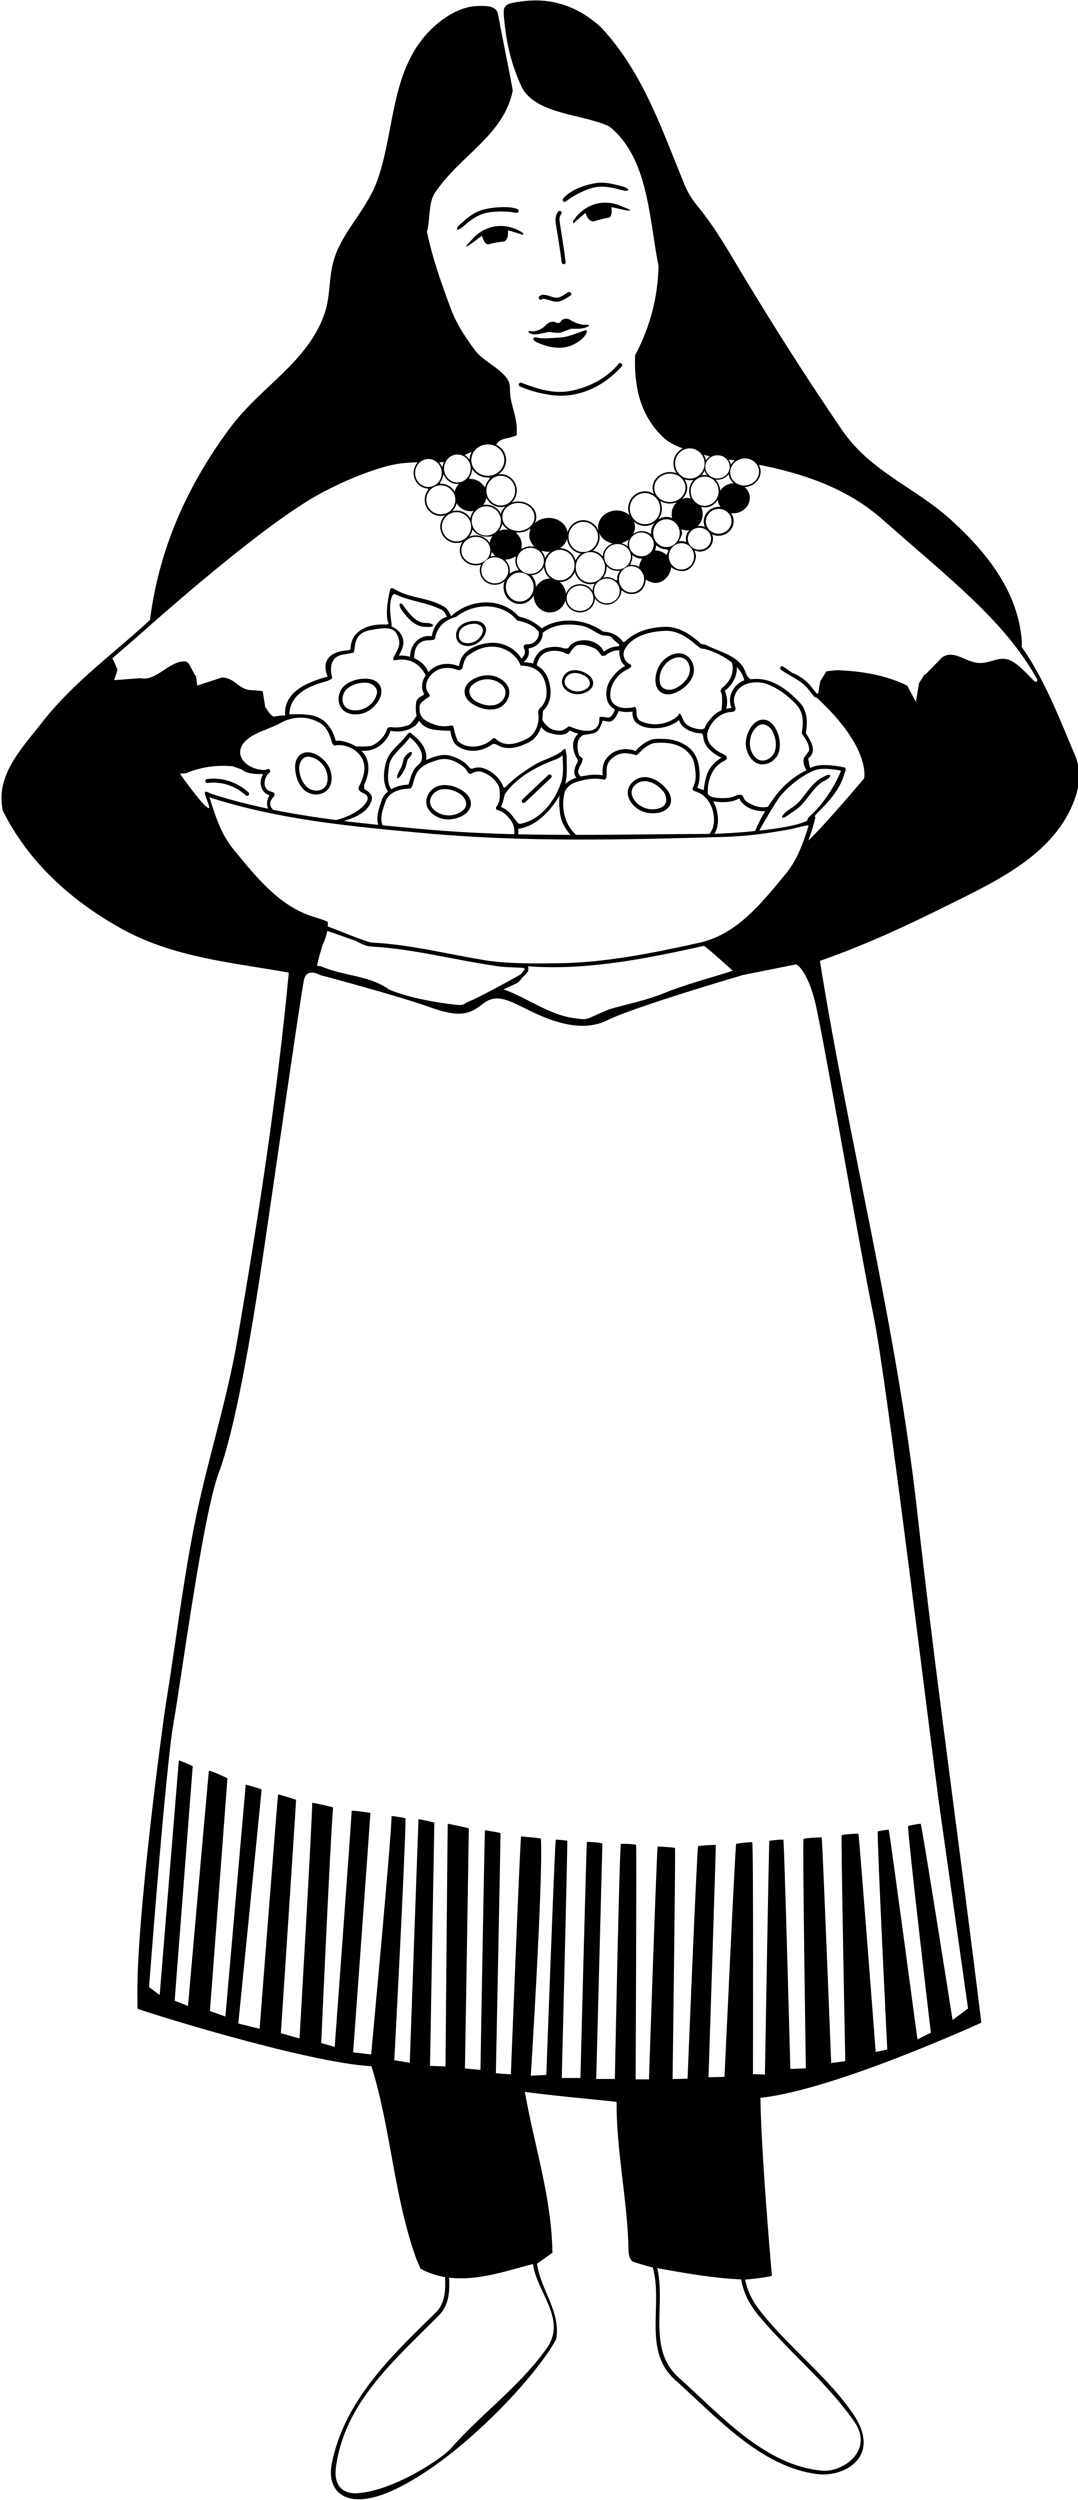 <?xml version="1.0" encoding="UTF-8"?>
<svg xmlns="http://www.w3.org/2000/svg" xmlns:xlink="http://www.w3.org/1999/xlink" width="270pt" height="626pt" viewBox="0 0 270 626" version="1.1">
<g id="surface1">
<path style=" stroke:none;fill-rule:nonzero;fill:rgb(0%,0%,0%);fill-opacity:1;" d="M 135.242 74.086 C 134.992 74.195 134.867 74.477 134.961 74.742 C 135.07 74.992 135.352 75.117 135.617 75.023 C 135.773 74.945 135.914 74.82 136.07 74.836 C 137.43 74.898 138.648 75.805 140.039 75.477 C 141.055 75.242 141.898 74.602 142.789 74.07 C 143.039 73.961 143.148 73.664 143.039 73.398 C 142.93 73.148 142.633 73.039 142.383 73.148 C 141.414 73.617 140.633 74.477 139.492 74.539 C 138.445 74.586 137.539 73.961 136.508 73.836 C 136.055 73.773 135.617 73.773 135.242 74.086 "/>
<path style=" stroke:none;fill-rule:nonzero;fill:rgb(0%,0%,0%);fill-opacity:1;" d="M 140.43 52.867 C 140.18 52.727 139.883 52.82 139.742 53.055 C 139.055 53.992 139.055 55.18 139.242 56.258 C 139.789 59.477 140.273 62.523 140.68 65.664 C 140.695 65.945 140.914 66.164 141.195 66.148 C 141.477 66.148 141.695 65.914 141.68 65.633 C 141.289 62.383 140.727 59.242 140.242 55.93 C 140.133 55.148 139.945 54.336 140.617 53.555 C 140.758 53.305 140.664 53.008 140.43 52.867 "/>
<path style=" stroke:none;fill-rule:nonzero;fill:rgb(0%,0%,0%);fill-opacity:1;" d="M 155.562 46.586 C 153.637 46.113 151.742 45.574 149.695 45.789 C 147.258 46.062 142.918 47.367 141.055 49.727 C 140.867 49.93 140.898 50.242 141.102 50.43 C 141.305 50.617 141.617 50.586 141.805 50.383 C 143.586 49.008 145.805 47.836 148.055 47.133 C 150.582 46.352 153.086 46.867 155.539 47.555 C 157.914 48.219 157.973 47.176 155.562 46.586 "/>
<path style=" stroke:none;fill-rule:nonzero;fill:rgb(0%,0%,0%);fill-opacity:1;" d="M 129.57 52.352 C 127.621 51.465 122.488 51.879 120.086 52.789 C 118.277 53.488 116.895 54.719 115.488 55.945 C 113.621 57.574 114.371 58.18 116.352 56.426 C 118.035 54.938 119.855 53.641 122.156 53.234 C 124.48 52.836 126.988 52.867 129.203 53.277 C 129.461 53.371 129.754 53.258 129.848 52.996 C 129.945 52.738 129.828 52.445 129.57 52.352 "/>
<path style=" stroke:none;fill-rule:nonzero;fill:rgb(0%,0%,0%);fill-opacity:1;" d="M 130.715 58.141 C 125.777 55.172 120.91 56.801 118.27 59.918 C 115.867 62.312 116.547 62.16 118.742 60.5 C 119.32 60.062 120.09 59.461 120.68 59.062 C 120.895 59.445 121.355 61.547 122.617 61.125 C 123.555 60.812 124.93 60.625 126.367 60.438 C 127.367 59.688 127.242 58.711 127.242 57.688 C 127.383 57.695 130.117 58.5 130.965 58.805 C 131.227 58.895 130.969 58.258 130.715 58.141 "/>
<path style=" stroke:none;fill-rule:nonzero;fill:rgb(0%,0%,0%);fill-opacity:1;" d="M 155.707 51.664 C 152.016 49.914 146.91 50.438 143.641 55.184 C 143.457 55.391 143.484 56.082 143.684 55.887 C 144.332 55.262 146.488 53.398 146.613 53.336 C 147.035 54.266 147.328 55.207 148.547 55.48 C 149.934 55.055 151.266 54.66 152.246 54.559 C 153.566 54.422 153.121 52.316 153.16 51.879 C 153.863 52 154.809 52.23 155.52 52.391 C 158.203 52.996 158.887 52.855 155.707 51.664 "/>
<path style=" stroke:none;fill-rule:nonzero;fill:rgb(0%,0%,0%);fill-opacity:1;" d="M 129.992 96.055 C 129.852 96.305 129.945 96.602 130.18 96.742 C 132.695 97.867 135.336 98.523 138.07 98.914 C 144.758 99.867 151.336 96.727 155.68 91.758 C 155.883 91.57 155.883 91.258 155.68 91.055 C 155.492 90.867 155.18 90.852 154.977 91.055 C 151.992 94.633 147.93 96.805 143.289 97.805 C 138.852 98.773 134.68 97.398 130.68 95.867 C 130.43 95.727 130.133 95.82 129.992 96.055 "/>
<path style=" stroke:none;fill-rule:nonzero;fill:rgb(0%,0%,0%);fill-opacity:1;" d="M 269.348 189.348 C 265.312 179.852 261.734 170.246 255.844 161.902 C 255.895 161.816 255.93 161.73 255.93 161.617 L 255.93 160.555 C 254.992 148.086 247.117 138.242 237.992 129.992 C 229.055 121.961 218.023 118.086 210.898 107.68 C 201.898 94.461 194.461 82.773 186.336 69.336 C 182.398 62.805 179.301 57.195 174.457 51.285 C 173.113 49.66 172.145 47.91 171.363 46.035 C 165.738 32.32 160.898 17.805 150.43 6.742 C 144.43 1.305 137.891 -0.5 131.207 0.285 C 126.957 0.785 126.004 1.121 126.18 3.555 C 126.633 9.742 127.68 15.055 130.43 21.305 C 133.695 28.727 145.773 28.43 152.586 31.648 C 162.492 39.492 162.586 55.023 164.93 66.555 C 164.805 74.461 162.77 81.992 159.055 88.992 C 158.816 96.727 160.281 104.152 166.371 109.742 C 167.438 110.727 169.121 111.566 170.973 112.27 C 169.535 112.984 168.586 114.531 168.676 116.27 C 168.723 117.102 169.008 117.859 169.449 118.488 C 168.871 118.273 168.238 118.16 167.57 118.195 C 165.176 118.324 163.332 120.191 163.449 122.371 C 163.473 122.84 163.602 123.281 163.789 123.688 C 163.074 123.227 162.227 122.973 161.32 123.023 C 158.988 123.145 157.203 125.188 157.328 127.578 C 157.355 128.09 157.484 128.562 157.664 129.008 C 156.777 128.219 155.543 127.75 154.191 127.824 C 151.641 127.961 149.672 129.938 149.797 132.238 C 149.809 132.504 149.855 132.758 149.922 133.004 C 149.312 131.32 147.703 130.148 145.863 130.246 C 144.062 130.344 142.617 131.621 142.152 133.305 C 141.828 131.145 139.688 129.547 137.16 129.684 C 135.891 129.75 134.77 130.25 133.945 131 C 134.188 130.523 134.324 129.996 134.324 129.441 C 134.324 127.297 132.32 125.555 129.848 125.555 C 129.254 125.555 128.688 125.66 128.172 125.844 C 128.945 125.09 129.438 124.031 129.438 122.848 C 129.438 120.566 127.641 118.723 125.43 118.723 C 125.207 118.723 124.996 118.754 124.785 118.789 C 125.984 118.004 126.773 116.688 126.773 115.199 C 126.773 113.512 125.754 112.066 124.273 111.34 L 124.93 110.523 C 124.898 110.523 124.898 110.555 124.867 110.555 C 125.586 110.086 126.367 109.805 127.211 109.68 L 129.023 109.18 C 129.242 109.117 129.43 108.93 129.43 108.68 L 129.43 107.492 C 129.461 104.18 127.773 101.18 127.742 97.805 C 127.711 96.43 127.676 95.609 126.77 94.484 C 124.551 91.703 120.902 90.391 118.777 87.453 C 116.277 84.016 114.32 81.062 112.914 77.312 C 110.414 70.5 108.461 65.148 106.93 58.055 C 107.742 55.367 107.273 50.742 108.898 48.336 C 115.148 38.93 126.211 33.898 128.43 22.648 C 127.285 16.266 125.902 9.938 124.742 3.566 C 124.383 1.578 122.195 1.348 119.117 1.539 C 115.258 1.777 111.391 4.172 108.586 6.773 C 97.836 16.711 99.055 31.773 94.711 44.586 C 93.148 49.273 90.305 52.992 87.523 57.242 C 85.805 59.898 84.367 62.367 83.555 65.305 C 82.305 69.617 82.773 74.117 81.367 78.273 C 77.242 90.648 65.367 96.68 57.586 107.18 C 46.836 121.68 39.961 137.273 37.648 154.586 L 37.574 155.227 C 28.43 163.707 18.395 170.77 10.43 181.012 C 5.43 187.43 -1.238 194.18 0.719 203.012 C 7.18 216.012 18.137 225.805 30.844 232.762 C 43.852 239.816 58.211 241.008 72.289 243.516 C 72.305 243.633 72.312 243.75 72.305 243.867 C 69.367 274.68 64.867 303.805 59.555 334.867 C 56.742 351.43 51.805 365.867 48.555 382.492 C 45.598 397.688 43.961 411.824 41.578 426.418 C 40.848 430.902 33.941 481.691 34.43 500.68 L 34.43 502.93 C 34.43 503.18 76.457 516.453 93.039 517.359 C 97.965 533.242 98.656 550.125 104.305 565.68 L 105.305 567.992 C 105.367 568.117 106.555 568.68 106.555 568.68 C 108.184 569.402 109.824 569.875 111.473 570.156 C 111.617 573.367 111.516 576.824 108.992 579.18 C 97.652 590.227 86.258 601.219 83.113 616.773 C 81.941 622.586 85.078 626.75 92.09 625.598 C 96.023 624.949 100.047 622.879 103.18 621.055 C 118.055 612.43 134.762 594.305 139.305 585.68 C 140.527 578.895 135.422 573.359 134.496 566.805 L 138.367 564.055 C 138.133 550.035 133.879 537.543 131.457 523.785 C 139.73 524.906 154.43 526.18 154.43 526.305 C 154.371 538.129 156.91 549.785 157.375 561.594 C 157.438 563.227 157.18 565.617 158.68 566.367 C 158.68 566.367 162.316 567.52 163.508 567.73 C 166.125 577.293 160.891 588.57 169.117 595.93 C 179.633 605.328 190.555 617.707 204.719 619.488 C 211.398 620.332 221.016 615.188 213.676 604.418 C 207.363 595.152 198.133 588.27 190.867 579.242 C 188.852 576.762 187.199 573.977 186.645 570.762 C 187.609 570.789 193.27 570.039 193.332 569.789 C 193.332 569.789 190.645 539.609 190.453 525.27 C 208.992 523.312 245.789 506.453 245.789 506.453 C 240.664 464.391 234.43 420.742 229.68 378.055 C 224.406 331.188 212.707 286.559 205.359 240.59 C 216.145 236.836 226.621 232.027 236.93 226.887 C 250.012 220.387 265.555 213.387 269.805 198.098 C 270.598 195.223 270.512 192.137 269.348 189.348 Z M 190.051 117.531 C 190.387 119.367 189.066 121.145 187.098 121.504 C 185.133 121.863 183.266 120.664 182.93 118.828 C 182.598 116.992 183.918 115.211 185.887 114.855 C 187.852 114.496 189.719 115.691 190.051 117.531 Z M 166.93 136.973 C 165.094 136.973 163.605 135.414 163.605 133.496 C 163.605 131.574 165.094 130.02 166.93 130.02 C 168.766 130.02 170.254 131.574 170.254 133.496 C 170.254 135.414 168.766 136.973 166.93 136.973 Z M 167.395 138.008 C 167.211 138.332 167.02 138.684 166.992 138.992 C 166.297 138.32 165.199 137.828 164.18 137.828 C 164.129 137.828 164.078 137.844 164.027 137.844 C 164.219 137.438 164.332 136.988 164.344 136.512 C 165.031 137.156 165.934 137.562 166.93 137.562 C 167.02 137.562 167.508 137.812 167.395 138.008 Z M 163.07 133.805 C 162.445 133.301 161.652 132.98 160.773 132.98 C 159.941 132.98 159.188 133.266 158.578 133.723 C 158.895 133.121 159.07 132.453 159.035 131.746 C 159.012 131.344 158.91 130.973 158.773 130.609 C 159.574 131.332 160.637 131.746 161.781 131.688 C 162.59 131.645 163.32 131.359 163.938 130.926 C 163.387 131.629 163.039 132.516 163.039 133.496 C 163.039 133.602 163.062 133.699 163.07 133.805 Z M 168.355 129.719 C 167.91 129.535 167.434 129.43 166.93 129.43 C 166.152 129.43 165.434 129.672 164.828 130.082 C 165.465 129.277 165.832 128.246 165.773 127.129 C 165.738 126.5 165.57 125.914 165.309 125.387 C 166.066 125.863 166.992 126.137 167.992 126.082 C 168.539 126.055 169.051 125.926 169.523 125.73 C 168.734 126.477 168.227 127.543 168.227 128.742 C 168.227 129.082 168.277 129.406 168.355 129.719 Z M 170.691 132.516 C 171.133 132.699 171.613 132.809 172.117 132.809 C 172.301 132.809 172.48 132.777 172.66 132.75 C 172.117 133.32 171.777 134.07 171.777 134.902 C 171.777 135.086 171.836 135.566 171.867 135.742 C 171.5 135.621 171.211 135.492 170.805 135.492 C 170.715 135.492 170.129 135.512 170.039 135.52 C 170.289 134.98 170.816 134.133 170.816 133.496 C 170.816 133.156 170.766 132.832 170.691 132.516 Z M 176.492 119.332 C 178.426 119.332 179.992 120.973 179.992 122.992 C 179.992 125.012 178.426 126.652 176.492 126.652 C 174.559 126.652 172.992 125.012 172.992 122.992 C 172.992 120.973 174.559 119.332 176.492 119.332 Z M 175.668 119.02 C 176 118.68 176.27 118.285 176.473 117.844 C 176.613 118.273 176.84 118.66 177.145 118.996 C 176.93 118.957 176.715 118.926 176.492 118.926 C 176.211 118.926 175.934 118.961 175.668 119.02 Z M 176.312 131.199 C 176.359 131.465 176.438 131.711 176.539 131.945 C 176.121 131.773 175.664 131.676 175.18 131.676 C 175.031 131.676 174.895 131.699 174.754 131.715 C 175.52 130.973 176.008 129.922 176.008 128.742 C 176.008 128.09 175.844 127.48 175.586 126.934 C 175.875 127.008 176.176 127.059 176.492 127.059 C 177.895 127.059 179.117 126.273 179.801 125.105 C 179.809 125.23 179.805 125.352 179.824 125.477 C 179.926 126.023 180.152 126.512 180.469 126.938 C 180.105 126.898 179.734 126.895 179.355 126.961 C 177.316 127.336 175.953 129.23 176.312 131.199 Z M 172.602 122.992 C 172.602 123.645 172.762 124.254 173.023 124.801 C 172.73 124.727 172.43 124.676 172.117 124.676 C 171.648 124.676 171.211 124.777 170.793 124.934 C 171.656 124.16 172.18 123.086 172.117 121.906 C 172.078 121.207 171.828 120.57 171.445 120.02 C 171.93 120.191 172.453 120.277 173 120.25 C 173.25 120.238 173.492 120.191 173.727 120.137 C 173.031 120.871 172.602 121.879 172.602 122.992 Z M 170.68 136.004 C 172.426 136.004 173.84 137.48 173.84 139.305 C 173.84 141.129 172.426 142.605 170.68 142.605 C 168.934 142.605 167.52 141.129 167.52 139.305 C 167.52 137.48 168.934 136.004 170.68 136.004 Z M 172.27 134.902 C 172.27 133.379 173.57 132.145 175.18 132.145 C 176.785 132.145 178.09 133.379 178.09 134.902 C 178.09 136.426 176.785 137.66 175.18 137.66 C 173.57 137.66 172.27 136.426 172.27 134.902 Z M 176.848 131.102 C 176.539 129.422 177.707 127.797 179.449 127.48 C 181.195 127.16 182.859 128.266 183.168 129.949 C 183.473 131.633 182.309 133.258 180.562 133.574 C 178.816 133.895 177.156 132.785 176.848 131.102 Z M 180.371 122.883 C 180.34 121.781 179.898 120.789 179.191 120.074 C 179.363 120.102 179.531 120.125 179.711 120.125 C 180.879 120.125 181.91 119.562 182.52 118.715 C 182.531 118.777 182.523 118.84 182.535 118.902 C 182.691 119.754 183.152 120.469 183.789 121 C 183.562 121.008 183.336 121.02 183.109 121.059 C 181.918 121.277 180.953 121.973 180.371 122.883 Z M 184.023 115.285 C 183.633 115.586 183.309 115.941 183.055 116.348 C 182.969 115.871 182.773 115.43 182.492 115.051 C 183.004 115.129 183.516 115.203 184.023 115.285 Z M 182.773 116.898 C 182.773 118.504 181.402 119.801 179.711 119.801 C 178.02 119.801 176.648 118.504 176.648 116.898 C 176.648 115.297 178.02 113.992 179.711 113.992 C 181.402 113.992 182.773 115.297 182.773 116.898 Z M 177.793 114.234 C 177.387 114.496 177.055 114.848 176.801 115.254 C 176.699 114.758 176.512 114.297 176.262 113.879 C 176.805 114.012 177.312 114.129 177.793 114.234 Z M 169.086 116.25 C 168.977 114.16 170.535 112.383 172.574 112.273 C 174.613 112.164 176.355 113.77 176.465 115.855 C 176.578 117.941 175.016 119.723 172.98 119.828 C 170.941 119.938 169.199 118.336 169.086 116.25 Z M 167.594 118.59 C 169.746 118.477 171.578 119.973 171.684 121.93 C 171.789 123.891 170.125 125.574 167.973 125.688 C 165.816 125.805 163.984 124.309 163.883 122.348 C 163.777 120.387 165.438 118.703 167.594 118.59 Z M 161.344 123.453 C 163.441 123.344 165.234 124.996 165.352 127.152 C 165.465 129.305 163.859 131.141 161.762 131.254 C 159.66 131.367 157.867 129.711 157.754 127.559 C 157.637 125.402 159.246 123.566 161.344 123.453 Z M 160.648 133.324 C 162.355 133.324 163.742 134.66 163.742 136.305 C 163.742 137.949 162.355 139.285 160.648 139.285 C 158.938 139.285 157.555 137.949 157.555 136.305 C 157.555 134.66 158.938 133.324 160.648 133.324 Z M 148.414 147.934 C 147.758 146.934 146.602 146.266 145.273 146.266 C 143.633 146.266 142.258 147.281 141.766 148.688 C 141.648 147.477 141.055 146.422 140.172 145.727 C 140.195 145.727 140.219 145.734 140.242 145.734 C 141.91 145.734 143.34 144.684 143.965 143.188 C 144.441 144.977 146 146.297 147.867 146.297 C 148.254 146.297 148.617 146.223 148.969 146.117 C 148.625 146.645 148.418 147.266 148.414 147.934 Z M 148.613 149.801 C 148.613 151.559 147.117 152.98 145.273 152.98 C 143.43 152.98 141.934 151.559 141.934 149.801 C 141.934 148.043 143.43 146.617 145.273 146.617 C 147.117 146.617 148.613 148.043 148.613 149.801 Z M 151.902 141.727 C 152.582 142.465 153.566 142.938 154.68 142.938 C 154.75 142.938 155.188 142.914 155.258 142.91 C 154.887 143.531 154.43 144.242 154.617 145.117 C 154.637 145.215 154.312 145.254 154.32 145.352 C 153.691 144.832 152.887 144.504 151.992 144.504 C 151.672 144.504 151.367 144.559 151.074 144.633 C 151.605 143.914 151.934 143.027 151.934 142.055 C 151.934 141.941 151.91 141.836 151.902 141.727 Z M 147.867 145.871 C 145.848 145.871 144.207 144.164 144.207 142.055 C 144.207 139.945 145.848 138.234 147.867 138.234 C 149.887 138.234 151.527 139.945 151.527 142.055 C 151.527 144.164 149.887 145.871 147.867 145.871 Z M 151.992 144.852 C 153.77 144.852 155.215 146.238 155.215 147.953 C 155.215 149.664 153.77 151.055 151.992 151.055 C 150.215 151.055 148.77 149.664 148.77 147.953 C 148.77 146.238 150.215 144.852 151.992 144.852 Z M 155.027 145.055 C 155.027 143.234 156.438 141.762 158.18 141.762 C 159.918 141.762 161.328 143.234 161.328 145.055 C 161.328 146.871 159.918 148.348 158.18 148.348 C 156.438 148.348 155.027 146.871 155.027 145.055 Z M 157.969 141.012 C 158.23 140.527 158.391 139.984 158.391 139.402 C 158.391 139.246 158.363 139.098 158.344 138.949 C 158.98 139.52 159.832 139.879 160.773 139.879 C 160.789 139.879 160.809 139.871 160.824 139.871 C 160.531 140.402 160.09 141.277 160.055 141.93 C 159.441 141.508 158.656 141.43 157.867 141.43 C 157.867 141.43 158.039 141.008 157.969 141.012 Z M 157.496 135.051 C 157.305 135.473 157.191 135.938 157.191 136.43 C 157.191 136.574 157.219 136.711 157.238 136.852 C 156.789 136.445 156.238 136.152 155.621 135.996 C 156.328 135.812 156.969 135.484 157.496 135.051 Z M 154.68 136.219 C 156.523 136.219 158.02 137.645 158.02 139.402 C 158.02 141.16 156.523 142.586 154.68 142.586 C 152.836 142.586 151.34 141.16 151.34 139.402 C 151.34 137.645 152.836 136.219 154.68 136.219 Z M 150.059 133.391 C 150.59 134.766 151.883 135.785 153.469 136.074 C 152.035 136.551 150.996 137.824 150.973 139.348 C 150.348 138.566 149.469 138.027 148.457 137.875 C 149.566 137.07 150.27 135.723 150.188 134.227 C 150.172 133.938 150.129 133.656 150.059 133.391 Z M 145.887 130.668 C 147.926 130.559 149.664 132.16 149.777 134.25 C 149.891 136.336 148.328 138.117 146.289 138.227 C 144.254 138.336 142.512 136.73 142.398 134.645 C 142.289 132.559 143.848 130.777 145.887 130.668 Z M 142.031 134.953 C 142.266 136.852 143.703 138.34 145.512 138.605 C 144.914 139.051 144.438 139.652 144.145 140.359 C 143.672 138.586 142.137 137.277 140.289 137.254 C 141.129 136.68 141.754 135.875 142.031 134.953 Z M 143.902 141.492 C 143.902 143.602 142.262 145.309 140.242 145.309 C 138.223 145.309 136.582 143.602 136.582 141.492 C 136.582 139.383 138.223 137.672 140.242 137.672 C 142.262 137.672 143.902 139.383 143.902 141.492 Z M 129.984 142.766 C 129.23 142.801 128.539 143.051 127.949 143.461 C 127.801 143.562 127.613 143.477 127.641 143.309 C 127.672 143.145 127.688 142.977 127.688 142.805 C 127.688 141.844 127.289 140.977 126.652 140.328 C 126.562 140.238 126.551 140.094 126.648 140.094 C 127.508 140.094 128.301 139.832 128.953 139.402 C 129.09 139.309 129.223 139.441 129.18 139.617 C 129.113 139.879 129.078 140.148 129.078 140.43 C 129.078 141.324 129.426 142.133 129.984 142.766 Z M 133.656 136.645 C 133.777 136.773 133.684 136.906 133.492 136.867 C 133.277 136.828 133.062 136.805 132.836 136.805 C 132.129 136.805 131.477 137 130.914 137.328 C 130.727 137.441 130.516 137.359 130.562 137.18 C 130.633 136.91 130.672 136.629 130.672 136.336 C 130.672 135.219 130.148 134.223 129.32 133.535 C 129.199 133.434 129.262 133.301 129.43 133.316 C 129.566 133.328 129.703 133.332 129.848 133.332 C 130.914 133.332 131.891 133.008 132.66 132.465 C 132.797 132.367 132.902 132.438 132.844 132.582 C 132.641 133.082 132.535 133.617 132.562 134.176 C 132.613 135.121 133.02 135.973 133.656 136.645 Z M 126.648 132.578 C 126.059 132.578 125.504 132.703 125 132.914 C 125.406 132.395 125.688 131.777 125.805 131.098 C 126.141 131.719 126.656 132.254 127.305 132.641 C 127.09 132.605 126.871 132.578 126.648 132.578 Z M 123.164 138.152 C 123.402 138.547 123.699 138.902 124.066 139.191 C 124.02 139.191 123.977 139.18 123.93 139.18 C 123.547 139.18 123.184 139.254 122.832 139.355 C 123.016 138.984 123.121 138.578 123.164 138.152 Z M 122.664 135.965 C 121.977 134.824 120.68 134.047 119.18 134.047 C 118.59 134.047 118.035 134.172 117.531 134.387 C 117.945 133.855 118.23 133.223 118.34 132.527 C 119.051 133.703 120.516 134.367 121.992 134.367 C 122.543 134.367 122.879 134.383 123.359 134.184 C 122.973 134.699 122.734 135.309 122.664 135.965 Z M 121.805 134.09 C 119.781 134.09 118.145 132.449 118.145 130.43 C 118.145 128.406 119.781 126.77 121.805 126.77 C 123.824 126.77 125.465 128.406 125.465 130.43 C 125.465 132.449 123.824 134.09 121.805 134.09 Z M 125.457 128.676 C 124.801 127.312 123.418 126.363 121.805 126.363 C 121.535 126.363 121.273 126.395 121.02 126.441 C 121.43 125.918 121.711 125.297 121.82 124.609 C 122.465 126 123.832 126.973 125.43 126.973 C 125.844 126.973 126.234 126.887 126.609 126.77 C 126.035 127.289 125.629 127.945 125.457 128.676 Z M 121.57 121.746 C 121.531 121.902 121.324 121.941 121.238 121.809 C 120.523 120.684 119.277 119.934 117.848 119.934 C 117.633 119.934 117.438 119.754 117.531 119.617 C 117.965 119.004 118.227 118.254 118.254 117.438 C 119.059 118.703 120.508 119.562 122.18 119.562 C 122.285 119.562 122.387 119.559 122.492 119.551 C 122.715 119.535 122.754 119.77 122.578 119.953 C 122.109 120.445 121.758 121.062 121.57 121.746 Z M 117.848 128.008 C 118.109 128.008 118.367 127.98 118.617 127.93 C 118.199 128.465 117.91 129.098 117.801 129.801 C 117.09 128.625 115.809 127.832 114.336 127.832 C 113.969 127.832 113.617 127.895 113.281 127.988 C 113.816 127.445 114.199 126.754 114.359 125.977 C 115.059 127.188 116.352 128.008 117.848 128.008 Z M 110.41 128.785 C 108.402 128.785 106.773 127.16 106.773 125.152 C 106.773 123.145 108.402 121.52 110.41 121.52 C 112.414 121.52 114.043 123.145 114.043 125.152 C 114.043 127.16 112.414 128.785 110.41 128.785 Z M 114.336 128.238 C 116.355 128.238 117.996 129.879 117.996 131.898 C 117.996 133.918 116.355 135.559 114.336 135.559 C 112.312 135.559 110.676 133.918 110.676 131.898 C 110.676 129.879 112.312 128.238 114.336 128.238 Z M 119.18 134.422 C 121.18 134.422 122.801 135.938 122.801 137.805 C 122.801 139.672 121.18 141.184 119.18 141.184 C 117.18 141.184 115.559 139.672 115.559 137.805 C 115.559 135.938 117.18 134.422 119.18 134.422 Z M 123.93 139.543 C 125.797 139.543 127.309 141.004 127.309 142.805 C 127.309 144.605 125.797 146.066 123.93 146.066 C 122.062 146.066 120.547 144.605 120.547 142.805 C 120.547 141.004 122.062 139.543 123.93 139.543 Z M 130.18 143.359 C 132.098 143.359 133.656 144.98 133.656 146.984 C 133.656 148.988 132.098 150.613 130.18 150.613 C 128.258 150.613 126.703 148.988 126.703 146.984 C 126.703 144.98 128.258 143.359 130.18 143.359 Z M 133.09 144.027 C 134.477 143.938 135.656 143.129 136.223 141.973 C 136.352 143.16 136.941 144.191 137.812 144.875 C 137.789 144.875 137.766 144.867 137.742 144.867 C 136.242 144.867 134.949 145.723 134.246 146.98 C 134.242 145.832 133.801 144.793 133.09 144.027 Z M 135.922 137.965 C 136.453 138.113 137.02 138.188 137.613 138.152 C 137.672 138.152 137.727 138.137 137.781 138.133 C 137.242 138.566 136.805 139.125 136.523 139.785 C 136.41 139.18 136.145 138.633 135.762 138.172 C 135.648 138.035 135.738 137.914 135.922 137.965 Z M 136.215 140.43 C 136.215 142.23 134.703 143.691 132.836 143.691 C 130.969 143.691 129.453 142.23 129.453 140.43 C 129.453 138.629 130.969 137.168 132.836 137.168 C 134.703 137.168 136.215 138.629 136.215 140.43 Z M 129.848 125.941 C 132.07 125.941 133.879 127.512 133.879 129.441 C 133.879 131.379 132.07 132.941 129.848 132.941 C 127.621 132.941 125.816 131.379 125.816 129.441 C 125.816 127.512 127.621 125.941 129.848 125.941 Z M 125.43 119.133 C 127.422 119.133 129.035 120.797 129.035 122.848 C 129.035 124.895 127.422 126.559 125.43 126.559 C 123.438 126.559 121.824 124.895 121.824 122.848 C 121.824 120.797 123.438 119.133 125.43 119.133 Z M 122.18 111.277 C 124.465 111.277 126.316 113.031 126.316 115.199 C 126.316 117.367 124.465 119.125 122.18 119.125 C 119.895 119.125 118.043 117.367 118.043 115.199 C 118.043 113.031 119.895 111.277 122.18 111.277 Z M 118.16 113.129 C 117.824 113.711 117.613 114.371 117.594 115.078 C 117.273 114.602 116.852 114.215 116.367 113.93 C 116.965 113.66 117.559 113.387 118.16 113.129 Z M 114.555 113.805 C 116.398 113.805 117.895 115.371 117.895 117.305 C 117.895 119.238 116.398 120.805 114.555 120.805 C 112.711 120.805 111.215 119.238 111.215 117.305 C 111.215 115.371 112.711 113.805 114.555 113.805 Z M 114.555 121.191 C 114.695 121.191 114.828 121.164 114.965 121.148 C 114.434 121.691 114.055 122.379 113.895 123.148 C 113.195 121.938 111.906 121.117 110.41 121.117 C 110.25 121.117 110.172 120.902 110.273 120.762 C 110.621 120.277 110.867 119.699 110.965 119.07 C 111 118.863 111.133 118.777 111.207 118.945 C 111.797 120.27 113.066 121.191 114.555 121.191 Z M 111.199 115.66 C 111.059 115.98 110.949 116.324 110.891 116.684 C 110.859 116.887 110.707 116.902 110.617 116.711 C 110.457 116.359 110.246 116.039 109.992 115.758 C 110.402 115.75 110.805 115.715 111.199 115.66 Z M 107.305 114.93 C 109.148 114.93 110.645 116.496 110.645 118.43 C 110.645 120.363 109.148 121.93 107.305 121.93 C 105.461 121.93 103.965 120.363 103.965 118.43 C 103.965 116.496 105.461 114.93 107.305 114.93 Z M 45.055 193.719 C 45.055 193.719 46.617 193.617 46.555 193.617 C 50.242 192.055 54.242 191.492 58.242 191.867 L 60.48 192.633 C 61.918 193.836 64.051 193.84 65.934 193.812 C 64.781 195.574 65.125 198.25 67.336 199.07 L 67.52 199.113 C 66.871 200.055 66.668 201.43 67.148 202.488 C 62.406 201.488 57.707 200.297 53.066 198.812 C 52.422 198.609 50.949 197.488 51.398 199.039 C 51.637 199.863 52.176 201.012 52.43 202.223 C 51.887 203.398 45.055 193.719 45.055 193.719 Z M 86.574 163.805 L 88.574 163.406 C 88.699 163.324 88.867 161.93 88.867 161.93 C 88.867 161.949 88.867 161.949 88.867 161.973 C 89.102 159.031 90.918 158.105 92.758 157.773 C 96.988 157.016 99.156 156.754 99.949 160.305 C 100.281 161.805 99.316 163.156 98.629 164.449 C 98.629 164.449 98.418 165.031 98.504 165.18 C 98.637 165.418 99.344 165.242 99.344 165.242 C 104.742 164.43 106.535 169.035 106.633 169.094 C 105.699 170.465 105.34 172.141 106.188 173.688 C 106.188 173.688 106.121 174.039 106.004 174.086 C 105.125 174.43 104.301 175.027 104.211 176.004 C 104.117 177.051 104.066 178.191 104.355 179.227 C 104.207 179.312 103.109 181.328 102.215 181.605 C 100.992 181.988 99.754 182.238 98.496 182.125 C 97.566 182.039 97.117 181.93 96.824 182.832 C 96.246 184.578 94.793 185.91 93.156 186.711 C 91.922 187.023 89.23 186.887 89.164 186.898 C 87.891 186.098 86.379 185.609 84.898 185.43 L 84.086 185.523 C 83.695 183.852 82.93 182.367 81.789 181.117 C 79.41 178.539 75.68 178.824 72.457 178.863 C 72.652 175.711 74.246 172.473 82.012 170.512 C 82.012 170.512 83.18 169.93 83.219 169.867 C 83.012 168.805 81.691 164.211 86.574 163.805 Z M 145.781 156.699 C 147.531 157.031 148.906 158.262 150.555 158.973 C 151.406 159.324 152.594 158.898 153.223 159.637 C 153.906 160.445 154.504 160.945 155.012 161.254 C 155.195 161.363 155.039 161.805 154.93 161.809 C 153.602 161.859 152.297 162.328 151.234 163.145 C 149.469 159.449 143.691 159.57 142.324 162.305 C 142.324 162.305 141.516 162.434 141.309 162.355 C 139.906 161.844 138.371 161.859 136.906 162.23 C 135.027 162.719 133.926 164.367 133.508 166.141 C 132.891 165.918 131.129 165.77 131.129 165.77 C 132.164 164.996 132.727 163.742 132.367 162.438 C 132.367 162.438 132.555 162.285 132.684 162.27 C 134.52 162.035 136.008 160.309 135.93 158.43 C 135.977 158.418 136.906 157.742 136.906 157.742 C 136.887 157.762 136.887 157.762 136.867 157.781 C 139.574 156.18 142.781 156.137 145.781 156.699 Z M 155.52 165.289 C 155.73 165.863 156.102 166.371 156.582 166.746 C 155.246 167.41 154.176 168.496 153.227 169.742 C 151.945 171.434 151.496 173.562 152.152 175.523 C 152.488 176.52 153.168 177.195 154.004 177.633 C 153.621 178.676 153.051 180.09 151.723 179.562 L 150.406 179.48 C 150.254 179.543 150.137 179.668 150.098 179.836 C 150.098 179.836 150.801 184.867 143.504 182.242 C 143.504 182.242 142.574 181.824 142.48 181.867 C 142.48 181.867 141.098 182.906 140.586 182.938 C 138.34 183.07 137.148 182.215 135.84 180.359 C 135.891 179.789 136 177.973 136 177.973 L 136.004 177.973 C 138.387 175.812 138.27 172.176 137.074 169.461 C 136.539 168.25 135.574 167.223 134.414 166.562 C 134.754 165.227 135.371 163.914 136.711 163.367 C 138.23 162.754 140.023 162.812 141.523 163.531 C 141.523 163.531 142.43 163.949 142.586 163.723 C 142.586 163.723 143.742 161.656 144.793 161.504 C 146.305 161.273 147.754 161.812 149.098 162.418 C 149.668 162.68 150.68 164.211 150.68 164.211 C 150.699 164.254 151.543 164.148 151.543 164.148 C 152.547 163.316 153.812 162.797 155.125 162.812 C 155.051 163.648 155.238 164.543 155.52 165.289 Z M 202.574 188.098 L 201.531 189.492 C 200.93 190.297 201.359 191.949 201.996 192.84 C 199.039 194.309 196.496 196.375 194.398 199.074 C 193.648 200.039 192.98 201.02 192.34 202.008 C 190.363 202.43 188.184 201.723 186.645 200.402 C 186.484 200.266 186.305 199.863 186.18 199.555 C 185.926 198.902 185.098 198.863 184.406 199.199 C 182.844 199.961 180.988 199.902 179.281 199.742 C 178.648 199.68 178.004 199.504 177.496 199.062 C 177.324 198.918 177.262 198.668 177.262 198.473 C 177.254 196.559 177.605 194.656 178.652 192.961 C 179.395 191.777 180.453 190.945 181.668 190.355 C 181.668 190.355 182.77 189.605 181.262 188.891 C 179.145 187.883 176.797 186.152 177.148 183.578 C 177.852 180.867 180.238 178.422 183.117 178.27 C 183.645 178.238 184.586 178.121 184.078 176.781 C 183.68 175.727 183.762 174.535 184.289 173.523 C 185.727 170.727 189.711 170.344 192.281 171.348 C 195.055 172.449 197.449 174.262 199.531 176.512 C 200.887 177.992 201.199 179.992 201.031 181.887 L 200.805 183.598 C 200.781 183.762 203.117 186.43 202.574 188.098 Z M 179.461 202.652 C 179.27 201.941 178.977 201.266 178.617 200.637 C 178.766 200.664 178.914 200.691 179.062 200.711 C 181.133 200.961 183.383 200.957 185.207 199.887 C 185.301 200.152 185.406 200.414 185.578 200.648 C 187.016 202.547 189.422 203.137 191.629 203.137 C 190.684 204.715 189.848 206.34 189.117 208.051 C 189.117 208.008 189.109 207.965 189.109 207.926 C 189.074 207.977 189.047 208.035 189.035 208.098 C 185.004 208.5 181.121 208.719 178.922 208.781 C 180.059 207.008 180.004 204.668 179.461 202.652 Z M 129.785 207.551 C 134.324 206.887 137.879 203.031 140.191 199.18 C 139.957 200.488 140.07 201.859 140.211 203.199 C 140.312 204.188 140.527 205.148 140.938 206.059 C 141.441 207.164 142.102 208.156 142.895 209.043 C 138.531 209.035 134.168 208.996 129.801 208.895 C 129.852 208.449 129.836 207.996 129.785 207.551 Z M 94.738 206.535 C 91.852 206.238 88.969 205.926 86.094 205.574 C 88.398 204.879 92.352 203.555 93.117 200.18 C 93.398 198.945 92.211 198.133 91.258 197.586 C 91.258 197.586 91.145 196.664 91.25 196.434 C 92.258 194.27 92.75 191.773 91.664 189.57 C 91.375 188.977 90.988 188.453 90.539 187.992 C 91.484 188.031 92.43 187.969 93.324 187.652 C 95.441 186.914 97.156 185.145 97.805 182.992 C 99.879 183.395 102.129 183.086 103.883 181.777 C 104.34 181.438 104.719 180.977 104.926 180.445 C 106.41 182.586 108.34 182.906 112.773 182.965 C 113.082 184.402 113.32 185.945 114.648 186.848 C 117.383 188.691 120.941 188.168 123.414 186.285 C 123.523 186.203 124.219 186.344 124.379 186.445 C 126.863 188.047 129.996 187.168 132.48 185.848 C 134.02 185.027 135.031 183.602 135.527 181.988 C 136.051 182.727 136.816 183.289 137.668 183.531 C 139.293 183.992 141.473 184.504 142.68 182.93 L 142.758 182.871 C 143.398 183.27 144.109 183.539 144.848 183.695 C 142.398 185.945 144 189.105 144.586 190.074 C 144.699 190.262 144.758 190.672 144.676 190.805 C 143.926 192.016 143.371 193.664 144.375 194.727 C 143.293 195.059 142.297 195.551 141.543 196.328 C 142.188 194.094 141.902 191.691 141.93 189.367 C 141.93 189.367 141.727 187.57 141.555 187.508 C 141.305 187.398 140.695 188.117 140.695 188.117 C 138.586 189.695 136.039 190.18 133.742 191.586 C 131.359 193.051 128.547 194.965 126.605 197.113 C 126.434 197.309 126.039 197.117 125.992 196.836 C 125.102 194.648 123.09 192.926 120.805 192.281 C 119.996 192.059 119.148 192.141 118.387 192.449 C 118.238 192.508 117.777 192.426 117.695 192.312 C 116.578 190.758 114.785 189.832 112.961 189.27 C 111.508 188.812 109.992 189.07 108.59 189.57 C 107.953 189.797 107.328 190.035 106.723 190.32 C 107.16 187.949 105.477 185.559 103.617 184.18 L 102.773 183.43 C 102.531 183.324 101.93 183.973 101.93 183.973 C 100.242 186.348 97.512 187.906 96.691 190.848 C 96.031 193.238 95.805 196.012 97.156 198.188 C 96.477 198.754 95.926 199.453 95.617 200.348 C 94.934 202.324 94.125 204.469 94.738 206.535 Z M 107.121 173.277 C 106.02 171.438 107.367 169.152 109.086 168.055 C 110.656 167.059 112.676 167.031 114.371 167.668 C 115.559 168.109 115.855 167.188 115.855 167.188 C 116.148 166.043 116.348 164.781 117.379 164.023 C 119.137 162.742 121.074 161.918 123.18 161.906 C 125.934 161.906 128.57 163.305 129.984 165.734 C 130.004 165.812 130.379 166.637 130.531 166.688 C 130.531 166.688 134.719 166.438 136.211 169.973 C 137.23 172.379 137.312 175.629 135.129 177.418 L 134.762 178.168 C 135.23 180.773 134.379 183.793 131.879 185.031 C 129.617 186.156 126.742 187.098 124.531 185.324 L 124.117 184.949 C 123.949 184.805 123.699 184.781 123.512 184.906 L 123.199 185.137 C 121.043 187.168 117.004 187.723 114.68 185.562 C 114.148 184.449 113.855 183.273 113.598 182.074 C 113.543 181.805 113.281 181.629 113.012 181.668 C 111.27 182.027 109.91 181.812 108.68 181.371 C 105.512 180.234 104.93 179.074 105.113 176.711 C 105.184 175.812 107.262 174.617 107.262 174.617 C 108.082 174.246 107.234 173.469 107.121 173.277 Z M 159.387 180.98 C 160.895 182.258 162.926 182.426 164.793 182.305 C 166.695 182.184 168.594 181.523 170.078 180.305 C 170.75 182.57 173.559 183.602 175.781 183.633 C 175.781 183.633 176.113 184.082 176.129 184.34 C 176.254 186.941 178.473 188.656 180.699 189.73 C 179.121 190.648 177.793 191.996 177.137 193.742 C 176.645 195.055 176.406 196.402 176.258 197.801 C 176.246 197.883 175.215 197.449 174.637 197.25 C 175.277 195.812 175.297 194.203 175.148 192.637 C 174.926 190.359 174.102 188.254 172.105 186.848 C 170.246 185.539 168.203 185.051 166.074 185.008 C 164.945 184.98 163.762 184.895 162.68 185.383 C 161.379 185.973 160.242 186.82 159.324 187.902 L 159.18 188.035 C 156.547 187.023 153.426 187.652 151.711 190.156 C 150.871 191.391 150.895 192.77 150.922 194.133 C 149.18 193.785 147.449 194.035 145.664 194.395 C 145.602 194.406 145.543 194.426 145.48 194.438 C 145.445 194.359 145.398 194.285 145.324 194.23 C 144.312 193.555 145.062 192.129 145.555 191.305 C 145.555 191.305 146.062 190.062 145.949 189.93 L 145.043 189.156 C 144.48 187.492 144.273 185.023 146.031 184.055 C 146.113 184.004 147.895 183.793 148.699 183.598 C 150.059 183.246 150.477 181.648 150.973 180.418 C 151.891 180.633 152.934 180.996 153.688 180.168 C 154.27 179.535 154.676 178.797 154.949 178.004 C 156.062 178.328 157.316 178.352 158.434 178.168 C 158.359 179.203 158.559 180.277 159.387 180.98 Z M 104.762 191.52 C 103.258 192.734 102.871 194.578 102.359 196.293 L 102.281 196.473 C 100.824 196.5 99.25 196.863 97.965 197.621 C 96.82 195.809 97.184 193.582 97.48 191.574 C 97.629 190.637 98.137 189.812 98.742 189.043 C 100.008 187.445 101.527 186.227 102.672 184.621 C 105.789 187.145 106.562 190.055 104.762 191.52 Z M 96.57 200.68 C 97.371 198.367 100.062 197.527 102.312 197.473 L 102.531 197.473 C 102.645 197.473 102.746 197.438 102.828 197.379 L 103.031 197.199 C 103.242 196.961 103.309 196.656 103.395 196.359 C 103.746 195.156 103.977 193.965 104.781 192.949 C 106.008 191.418 107.855 190.848 109.648 190.289 C 111.309 189.77 113.004 190.102 114.512 190.961 C 115.57 191.562 116.621 192.23 117.156 193.348 L 117.277 193.527 C 117.352 193.633 117.461 193.703 117.59 193.73 L 117.73 193.762 C 117.84 193.781 117.949 193.77 118.055 193.715 L 118.227 193.633 C 118.965 193.188 119.859 193.02 120.68 193.277 C 122.562 193.883 124.289 195.312 125.043 197.156 C 125.258 198.758 125.395 200.555 124.367 201.926 L 124.27 202.098 C 124.258 202.121 124.242 202.148 124.234 202.176 C 124.145 202.434 124.277 202.723 124.539 202.809 L 124.84 202.887 C 126.254 203.305 127.367 204.488 128.164 205.754 C 128.758 206.688 128.895 207.793 128.809 208.871 C 121.32 208.684 113.824 208.312 106.305 207.637 C 102.805 207.316 99.305 206.996 95.812 206.645 C 95.809 206.633 95.809 206.617 95.805 206.602 C 95.047 204.621 95.914 202.57 96.57 200.68 Z M 128.824 204.934 C 127.934 203.684 126.859 202.57 125.465 202.035 C 125.961 201.191 126.375 198.973 126.461 198.848 C 129.203 194.734 134.586 191.801 139.227 190.148 C 139.863 189.914 140.402 189.535 140.926 189.129 C 140.93 191.406 141.27 193.711 140.555 195.898 C 138.992 200.586 135.305 205.383 130.195 206.305 C 129.914 206.336 129.301 205.602 128.824 204.934 Z M 141.496 198.121 C 142.055 197.156 142.859 196.32 143.945 195.949 C 146.215 195.168 148.645 194.684 151.012 195.164 L 151.199 195.199 C 151.371 195.234 151.551 195.18 151.668 195.051 L 151.867 194.73 C 152.027 193.742 151.805 192.754 152.074 191.754 C 152.402 190.539 153.328 189.703 154.387 189.121 C 155.93 188.277 157.602 188.609 159.176 189.039 L 159.324 189.051 C 159.445 189.059 159.562 189.023 159.656 188.949 L 159.777 188.859 C 160.855 187.652 162.129 186.531 163.723 186.078 C 167.098 185.688 170.934 186.176 173.105 189.312 C 173.855 190.398 173.965 191.578 174.137 192.812 C 174.34 194.301 174.293 195.812 173.586 197.145 L 173.527 197.242 C 173.449 197.395 173.449 197.574 173.531 197.723 L 173.59 197.828 C 173.656 197.953 173.781 198.043 173.926 198.074 L 174.055 198.102 C 174.82 198.387 175.562 198.699 176.195 199.234 C 177.273 200.148 178.02 201.312 178.426 202.664 C 179.012 204.605 179.09 206.949 177.836 208.613 C 177.781 208.668 177.746 208.734 177.723 208.805 C 166.562 208.832 155.434 209.039 144.293 209.039 C 141.281 206.375 140.418 201.891 141.496 198.121 Z M 195.148 199.715 C 198.301 195.672 202.875 193.117 204.609 192.695 C 206.812 192.156 210.645 192.969 210.645 192.969 C 210.645 192.969 208.18 199.637 202.531 204.656 C 202.355 204.816 202.23 205.453 202.051 205.547 C 199.84 206.66 195.016 207.449 190.191 207.973 C 191.062 206.207 194.488 200.562 195.148 199.715 Z M 182.918 174.477 C 182.738 175.449 182.859 176.402 183.227 177.277 C 182.77 177.305 182.316 177.371 181.875 177.473 C 182.34 176.027 182.109 174.348 181.543 172.953 C 183.379 171.609 184.68 169.293 184.539 167.008 C 185.469 167.984 186.164 169.098 186.395 170.332 C 184.656 171 183.27 172.586 182.918 174.477 Z M 180.812 172.254 L 180.426 173.027 C 180.449 173.117 180.504 173.195 180.57 173.254 L 180.598 173.246 C 181.148 174.578 180.703 177.762 180.707 177.852 C 179.992 178.152 179.328 178.578 178.742 179.152 C 177.777 180.098 176.898 181.188 176.445 182.414 C 176.332 182.391 175.797 182.633 175.797 182.633 L 175.723 182.633 C 173.969 182.523 171.719 181.906 171.059 180.117 C 170.109 177.551 169.855 179.188 169.855 179.188 C 167.301 181.508 163.254 182.012 160.184 180.426 C 159.637 179.941 159.441 179.254 159.43 178.555 C 159.391 176.281 158.648 177.105 158.648 177.105 C 156.977 177.438 155.023 177.438 153.695 176.199 C 152.781 175.348 152.73 174.043 152.953 172.859 C 153.402 170.434 155.203 168.484 157.359 167.477 C 158.859 166.773 157.645 166.23 157.645 166.23 C 156.805 165.883 156.398 165.051 156.215 164.184 C 155.863 162.508 157.855 160.617 159.254 159.805 C 161.5 158.492 164.184 158.027 166.742 157.949 C 169.699 157.848 172.367 159.723 174.555 161.637 L 175.512 162.348 C 175.586 162.387 175.84 162.41 176.09 162.43 C 177.039 162.488 180.59 163.73 183.277 165.863 C 184.105 168.223 182.789 170.875 180.812 172.254 Z M 131.992 161.305 C 131.992 161.305 131.418 161.387 131.324 161.523 L 131.18 161.742 C 131.062 161.918 131.293 162.473 131.293 162.473 C 131.77 163.43 131.281 164.273 130.594 164.891 C 129.035 162.32 126.039 160.816 123.074 160.949 C 119.773 161.098 115.586 162.699 115.043 166.449 L 114.879 166.812 C 112.848 165.961 110.324 165.98 108.418 167.305 C 108.008 167.586 107.625 167.922 107.277 168.289 C 106.656 166.656 105.328 165.492 103.762 164.816 C 103.723 163.348 104.016 161.742 105.336 160.855 C 106.105 160.348 107.004 160.305 107.898 160.305 C 107.898 160.305 108.68 160.23 108.773 160.129 C 108.773 160.129 109.012 159.805 109.031 159.711 L 109.031 159.586 C 109.867 155.242 114.113 154.562 114.297 154.422 C 118.34 151.25 124.445 150.754 128.492 154.262 L 129.555 155.367 C 129.637 155.43 132.055 155.68 134.012 157.223 C 134.012 157.223 134.93 158.117 134.93 158.199 C 135.188 159.867 133.68 161.461 131.992 161.305 Z M 108.211 158.949 L 108.113 159.305 L 108.031 159.305 C 104.953 158.852 102.652 161.555 102.727 164.453 C 101.801 164.199 100.836 164.09 99.895 164.172 C 100.527 162.902 101.281 161.617 100.973 160.137 C 100.625 158.535 99.441 157.43 98.012 156.828 C 98.383 156.68 97.18 152.711 98.016 149.793 C 98.379 148.539 98.715 148.652 99.383 148.961 C 102.945 150.613 107.027 150.836 110.617 152.699 C 111.117 152.949 111.473 153.406 111.68 153.949 C 111.68 153.949 111.801 154.16 111.961 154.43 C 109.898 154.98 108.652 156.926 108.211 158.949 Z M 80.023 180.961 C 81.867 181.977 82.664 184.117 83.18 186.055 C 83.18 186.055 83.586 186.758 83.852 186.695 L 84.352 186.586 C 87.055 186.336 90.055 187.992 90.961 190.523 C 91.758 192.727 90.883 194.992 89.883 197.008 L 89.805 197.383 C 89.789 197.523 89.82 197.664 89.898 197.773 L 90.367 198.273 C 91.086 198.633 92.039 198.961 92.102 199.836 C 92.164 201.164 89.43 203.992 84.18 205.328 C 78.887 204.641 73.629 203.816 68.418 202.762 C 66.617 201.055 68.633 199.43 68.633 199.43 C 68.805 199.289 68.711 198.602 68.711 198.602 C 68.648 198.43 67.758 198.164 67.758 198.164 C 65.836 197.617 65.992 195.32 66.977 193.977 L 67.602 193.32 C 67.68 193.18 67.695 193.039 67.648 192.883 C 67.555 192.633 67.273 192.492 67.008 192.586 L 66.289 192.805 C 60.551 192.758 55.895 186.504 66.43 182.742 L 69.68 181.367 C 69.742 181.367 74.535 177.883 80.023 180.961 Z M 58.387 212.555 C 55.262 208.703 53.914 204.156 52.461 199.645 C 69.785 205.234 87.941 206.941 106.137 208.598 C 131.387 210.93 156.387 210.262 181.555 209.555 C 187.062 209.379 192.395 208.652 197.922 207.637 C 199 207.438 202.656 206.344 202.516 206.789 C 201.184 210.949 199.809 215.09 196.93 218.637 C 190.648 226.242 184.445 234.246 174.469 236.207 C 163.18 238.691 151.605 241.02 140.012 241.188 C 134.719 241.266 127.211 241.371 121.41 240.422 C 111.945 238.867 102.613 236.477 92.992 235.992 C 91.945 235.934 83.277 232.383 82.086 231.965 C 82.105 231.613 82.113 231.254 82.094 230.887 C 82.094 230.637 79.191 229.762 78.289 229.477 C 69.773 226.762 64.113 219.488 58.387 212.555 Z M 129.762 245.973 C 129.98 245.848 130.758 244.93 130.684 244.887 C 130.953 244.641 131.219 244.387 131.492 244.148 L 132.273 243.211 C 132.336 243.148 132.355 242.656 132.324 242.305 C 132.312 242.133 132.23 241.953 132.23 241.953 C 132.406 241.965 132.582 241.977 132.754 241.988 C 147.422 242.961 162.117 239.988 176.34 236.824 C 178.441 238.402 183.234 242.812 183.535 243.07 C 177.746 244.922 171.906 246.402 166.211 248.711 C 161.996 250.434 157.574 251.301 153.23 252.527 C 152.125 252.84 150.016 253.816 148.652 254.434 C 146.512 255.402 146.426 255.289 143.605 254.902 C 137.441 254.051 131.992 249.805 126.117 247.715 C 126.438 247.562 128.637 246.656 129.762 245.973 Z M 118.312 250.379 C 115.367 251.434 117.238 252.012 112.27 251.348 C 108.285 250.812 102.039 249.727 97.398 247.742 C 92.68 244.242 85.867 244.367 80.43 241.961 L 79.5 241.844 L 79.43 241.648 C 79.777 240.004 80.285 238.395 80.73 236.773 C 81.285 235.598 81.734 234.383 81.953 233.098 L 81.992 233.117 C 84.449 233.875 86.82 234.836 89.242 235.605 C 89.293 235.676 89.352 235.734 89.43 235.773 C 90.555 236.336 91.711 236.93 92.93 236.992 C 104.012 237.613 114.703 240.609 125.664 242.07 C 126.297 242.152 131.078 242.332 131.078 242.332 L 131.43 242.598 L 131.43 242.668 L 130.461 243.93 C 129.805 244.398 119.746 249.863 118.312 250.379 Z M 133.484 566.871 C 134.445 574.078 142.195 580.77 136.805 588.18 C 129.742 597.93 120.742 604.18 112.93 613.055 C 110.93 615.371 99.113 623.441 89.785 624.25 C 85.617 624.609 83.523 622.137 84.148 617.645 C 86.391 601.445 98.785 591.008 109.93 579.742 C 112.496 577.117 112.664 573.719 112.488 570.293 C 119.512 571.156 126.629 568.676 133.484 566.871 Z M 190.117 579.93 C 197.93 589.242 207.125 596.535 213.934 606.301 C 219.059 613.656 211.004 619.07 205.961 618.629 C 191.52 617.371 180.492 604.711 169.992 595.305 C 162.078 588.242 166.789 577.27 164.617 567.926 C 171.578 569.156 178.547 570.434 185.641 570.738 C 186.203 574.195 187.867 577.262 190.117 579.93 Z M 218.789 329.453 C 222.121 345.453 233.457 439.453 235.457 453.453 C 237.457 467.453 242.457 502.91 242.457 502.91 L 238.582 505.785 C 238.582 505.785 231.113 458.324 230.621 456.668 C 230.59 456.559 227.461 457.113 227.449 457.219 C 227.25 458.953 233.145 508.977 233.145 508.977 L 229.781 510.629 C 229.781 510.629 222.965 459.648 222.602 458.156 C 222.574 458.035 219.871 458.477 219.852 458.594 C 219.605 459.992 222.227 513.184 222.227 513.184 L 219.332 513.785 C 219.332 513.785 215.254 460.332 215.004 459.18 C 214.969 459.016 210.832 459.336 210.809 459.527 C 210.617 461.051 211.715 516.074 211.715 516.074 L 208.184 516.559 C 208.184 516.559 206.008 461.152 205.812 460.094 C 205.789 459.965 201.312 460.242 201.262 460.457 C 200.969 461.652 201.836 517.891 201.836 517.891 L 197.957 518.035 C 197.957 518.035 196.449 461.93 196.215 460.66 C 196.184 460.504 192.695 460.82 192.684 460.969 C 192.551 462.555 191.586 519.43 191.586 519.43 L 188.586 519.348 C 188.586 519.348 188.738 462.109 188.41 461.309 C 188.34 461.137 184.41 461.57 184.379 461.691 C 184.113 462.766 181.461 520.031 181.461 520.031 L 177.457 520.121 C 177.457 520.121 179.352 462.391 179.273 461.973 C 179.25 461.863 174.891 462.137 174.855 462.262 C 174.516 463.543 172.207 520.469 172.207 520.469 L 168.457 520.566 C 168.457 520.566 169.227 463.445 169.062 462.73 C 169.027 462.578 164.73 462.266 164.711 462.391 C 164.465 463.789 162.539 520.645 162.539 520.645 L 159.207 520.645 C 159.207 520.645 159.469 462.727 159.316 461.965 C 159.27 461.711 155.539 461.602 155.508 461.699 C 155.145 462.797 153.996 520.543 153.996 520.543 L 149.328 520.543 C 149.328 520.543 150.887 462.055 150.879 461.602 C 150.875 461.383 147.016 461.102 146.996 461.211 C 146.863 461.891 145.371 520.301 145.371 520.301 L 140.703 520.301 C 140.703 520.301 142.188 461.66 142.086 460.91 C 142.074 460.832 139.211 460.57 139.195 460.645 C 138.945 461.793 136.832 519.535 136.832 519.535 L 132.949 519.73 C 132.949 519.73 136.078 470.117 135.473 460.352 C 135.469 460.289 130.543 459.754 130.512 459.848 C 130.27 460.516 127.953 519.395 127.953 519.395 L 124.199 519.109 C 124.199 519.109 125.402 459.336 125.367 458.977 C 125.363 458.934 121.465 458.207 121.457 458.285 C 121.352 459.359 120.332 518.285 120.332 518.285 L 116.457 517.91 C 116.457 517.91 117.441 458.098 117.414 457.785 C 117.41 457.738 112.152 456.578 112.145 456.664 C 112.09 457.16 111.582 517.41 111.582 517.41 L 107.703 517.258 C 107.703 517.258 108.789 456.492 108.785 456.352 C 108.785 456.285 104.832 455.449 104.824 455.512 C 104.789 455.816 102.629 516.492 102.629 516.492 L 98.758 515.852 C 98.758 515.852 101.523 463.824 101.574 455.285 C 101.574 455.191 98.078 454.637 98.078 454.727 C 97.969 460.805 92.957 514.41 92.957 514.41 L 88.449 513.883 C 88.449 513.883 92.594 457.023 92.777 453.973 C 92.781 453.855 88.09 453.254 88.086 453.41 C 87.926 456.855 83.832 512.535 83.832 512.535 L 80.457 511.535 C 80.457 511.535 82.691 461.453 83.418 452.598 C 83.43 452.43 78.195 451.316 78.195 451.395 C 78.18 456.105 75.02 510.41 75.02 510.41 L 70.352 509.078 C 70.352 509.078 74.18 451.082 74.16 450.66 C 74.156 450.574 69.664 449.242 69.652 449.289 C 69.527 449.746 65.02 507.984 65.02 507.984 L 59.684 506.652 C 59.684 506.652 65.52 448.484 65.52 448.035 C 65.52 447.996 61.551 446.789 61.543 446.859 C 61.488 447.438 56.457 504.91 56.457 504.91 L 52.582 503.535 C 52.582 503.535 56.93 445.953 56.961 445.285 C 56.965 445.203 52.371 443.086 52.309 443.422 C 52.23 443.855 47.082 502.281 47.082 502.281 L 43.746 500.949 C 43.746 500.949 48.234 442.617 48.273 442.227 C 48.277 442.16 44.797 440.703 44.789 440.785 C 44.121 448.785 39.996 499.535 39.996 499.535 L 37.332 497.535 C 37.332 497.535 41.457 442.785 43.457 431.453 C 45.457 420.121 50.789 379.453 54.789 368.785 C 58.789 358.121 62.789 335.453 66.121 312.785 C 69.457 290.121 75.207 250.031 76.121 245.453 C 76.789 242.121 80.121 244.121 80.121 244.121 C 80.121 244.121 100.121 249.453 107.457 252.121 C 114.789 254.785 117.457 254.121 120.789 251.453 C 124.121 248.785 126.789 250.121 132.121 252.785 C 137.457 255.453 145.457 258.785 152.121 255.453 C 158.789 252.121 186.121 244.121 186.121 244.121 L 199.457 241.453 C 199.457 241.453 202.121 242.785 204.121 250.785 C 206.121 258.785 215.457 313.453 218.789 329.453 Z M 258.805 170.305 C 256.961 168.398 254.832 166.109 252.93 165.305 C 250.266 164.176 248.078 166.121 245.262 166.008 C 241.855 165.875 238.922 162.496 235.93 164.637 L 231.805 168.867 C 231.68 168.867 231.555 168.93 231.492 168.992 L 230.191 171.035 L 229.402 175.73 C 229.402 175.73 227.18 171.68 227.242 171.68 C 221.617 168.93 215.742 168.055 209.617 167.805 L 207.242 168.055 C 207.117 168.055 207.055 168.117 206.93 168.18 L 205.43 170.617 C 205.43 170.617 205.43 170.625 204.926 173.688 C 204.812 173.66 204.664 173.625 204.488 173.582 C 204.316 173.367 203.902 172.848 202.867 171.555 C 202.867 171.555 202.867 171.555 202.93 171.617 C 202.93 171.617 201.117 169.43 198.43 168.492 C 196.18 166.867 195.992 166.742 195.68 166.805 C 195.492 167.055 195.367 167.242 195.43 167.555 C 195.68 167.742 195.68 167.742 195.68 167.742 C 197.805 169.305 200.367 170.18 202.18 172.242 L 203.867 174.367 C 203.93 174.43 204.055 174.555 204.18 174.555 L 204.547 174.645 C 204.57 174.68 204.59 174.715 204.617 174.742 C 218.262 187.305 216.43 194.887 216.43 194.887 C 216.43 194.887 207.086 206.059 202.445 210.48 C 203.121 208.707 203.699 206.879 204.137 204.973 C 204.289 204.746 204.227 204.488 204.027 204.352 C 204.973 203.207 206.09 202.254 207.098 201.098 C 209.074 198.867 210.762 196.492 211.512 193.617 C 211.512 193.617 212.367 192.117 211.199 192.098 C 211.199 192.098 205.406 190.762 202.992 192.305 L 202.949 192.328 L 202.93 192.305 C 202.68 191.598 202.43 189.965 202.43 189.965 L 202.574 189.781 C 204.492 188.199 203.324 185.949 202.281 184.281 L 201.824 183.574 L 201.887 183.117 C 202.324 180.637 202.137 177.887 200.324 175.93 C 197.094 172.52 193.07 169.492 188.273 170.059 C 187.402 170.16 186.742 168.387 186.742 168.387 C 185.348 164.117 180.242 163.324 176.723 161.43 L 175.598 161.262 C 173.223 158.973 170.098 156.93 166.805 156.949 C 163.117 156.992 159.199 157.973 156.473 160.699 C 156.473 160.699 156.086 160.777 155.996 160.648 C 154.887 159.09 152.98 158.18 151.074 158.156 C 146.848 155.117 140.992 154.387 136.348 156.906 L 135.699 157.324 C 134.18 156.031 132.43 154.867 130.406 154.531 L 129.848 154.281 C 125.512 149.395 117.48 149.98 113.004 154.289 C 112.523 153.453 112.23 152.516 111.324 151.973 C 107.387 149.531 102.699 149.906 98.969 147.574 L 98.387 147.305 C 98.156 147.199 97.867 147.281 97.742 147.531 C 97.742 147.531 96.156 153.574 97.324 156.098 C 97.324 156.098 97.016 156.406 96.758 156.387 C 96.574 156.371 95.441 156.328 95.375 156.359 C 91.684 156.477 87.906 158.168 87.805 162.43 L 87.492 162.805 C 78.992 163.242 82.062 169.395 82.062 169.395 L 81.949 169.449 C 77.223 170.715 70.934 173.18 71.426 179.137 C 70.48 179.137 69.465 179.23 68.48 179.453 L 67.66 178.777 C 67.23 178.223 66.859 177.609 66.43 177.055 L 65.805 173.117 C 65.68 172.93 63.055 172.805 63.055 172.805 C 59.805 172.805 58.844 169.637 55.594 169.637 L 49.383 171.66 L 49.117 169.305 C 48.367 168.68 47.469 165.762 46.594 165.637 C 42.469 165.199 39.242 170.742 35.117 169.805 L 28.594 170.305 L 29.43 167.805 C 29.18 166.867 28.227 164.891 28.098 164.848 C 30.32 162.938 32.547 161.039 34.742 159.094 C 45.738 149.34 68.496 129.637 80.992 123.18 C 86.055 120.523 91.086 118.367 96.617 116.805 C 99.262 116.051 101.934 115.812 104.621 115.754 C 103.988 116.449 103.594 117.391 103.594 118.43 C 103.594 120.469 105.09 122.141 106.996 122.305 C 107.098 122.312 107.332 122.535 107.227 122.668 C 106.691 123.355 106.371 124.215 106.371 125.152 C 106.371 127.383 108.18 129.191 110.41 129.191 C 110.77 129.191 111.113 129.129 111.445 129.039 C 110.719 129.773 110.27 130.781 110.27 131.898 C 110.27 134.145 112.09 135.965 114.336 135.965 C 114.887 135.965 115.41 135.852 115.891 135.652 C 115.43 136.262 115.156 137.004 115.156 137.805 C 115.156 139.879 116.957 141.562 119.18 141.562 C 119.645 141.562 120.086 141.473 120.5 141.336 C 120.293 141.785 120.172 142.281 120.172 142.805 C 120.172 144.805 121.855 146.43 123.93 146.43 C 124.867 146.43 125.715 146.086 126.371 145.535 C 126.215 145.988 126.113 146.473 126.113 146.984 C 126.113 149.328 127.934 151.23 130.18 151.23 C 131.676 151.23 132.973 150.375 133.676 149.117 C 133.68 151.457 135.496 153.355 137.742 153.355 C 139.578 153.355 141.113 152.074 141.617 150.328 C 141.887 152.027 143.414 153.336 145.273 153.336 C 147.32 153.336 148.98 151.758 148.984 149.809 C 149.621 150.766 150.727 151.398 151.992 151.398 C 153.938 151.398 155.629 149.602 155.68 147.742 C 156.371 148.402 157.168 148.742 158.18 148.742 C 160.25 148.742 161.621 147.25 161.742 145.117 C 162.355 145.539 163.391 145.961 164.18 145.961 C 166.203 145.961 167.934 144.059 168.117 141.992 C 168.812 142.672 169.902 142.992 170.93 142.992 C 173.078 142.992 174.305 140.758 174.305 139.18 C 174.305 138.727 174.059 138.211 173.93 137.805 C 174.195 137.867 174.891 138.129 175.18 138.129 C 177.059 138.129 178.582 136.684 178.582 134.902 C 178.582 134.512 178.496 134.145 178.363 133.797 C 179.055 134.113 179.844 134.238 180.656 134.094 C 182.699 133.719 184.062 131.82 183.703 129.852 C 183.609 129.336 183.402 128.871 183.117 128.469 C 183.551 128.527 184 128.535 184.457 128.449 C 186.641 128.051 188.109 126.074 187.738 124.035 C 187.586 123.18 187.121 122.465 186.488 121.934 C 186.711 121.93 186.938 121.914 187.164 121.875 C 189.352 121.477 190.82 119.496 190.449 117.457 C 190.375 117.055 190.219 116.691 190.027 116.355 C 201.176 118.562 212.082 122.199 220.867 129.93 C 239.059 145.934 251.387 155.414 259.566 169.699 C 260.086 170.605 259.633 171.16 258.805 170.305 "/>
<path style=" stroke:none;fill-rule:nonzero;fill:rgb(0%,0%,0%);fill-opacity:1;" d="M 51.93 196.055 C 55.492 195.602 58.93 196.758 61.586 199.164 C 61.805 199.336 62.117 199.305 62.289 199.086 C 62.461 198.867 62.414 198.555 62.195 198.383 C 59.398 195.82 55.711 194.602 51.93 195.055 C 51.648 195.055 51.43 195.273 51.43 195.555 C 51.43 195.836 51.648 196.055 51.93 196.055 "/>
<path style=" stroke:none;fill-rule:nonzero;fill:rgb(0%,0%,0%);fill-opacity:1;" d="M 89.699 178.848 C 91.688 178.668 93.355 177.508 94.512 175.887 C 96.668 172.887 95.273 169.922 91.512 169.926 C 89.68 169.93 87.863 170.406 86.41 171.578 C 83.676 173.77 84.246 179.336 89.699 178.848 Z M 86.969 172.438 C 88.199 171.383 89.773 170.957 91.371 170.93 C 93.09 170.895 94.73 172.117 94.383 173.684 C 93.828 176.121 91.512 177.812 89.16 177.871 C 85.141 177.969 85.098 174.066 86.969 172.438 "/>
<path style=" stroke:none;fill-rule:nonzero;fill:rgb(0%,0%,0%);fill-opacity:1;" d="M 147.055 168.762 C 145.969 168.078 144.715 167.684 143.414 167.836 C 140.98 168.109 139.234 171.617 142.645 173.363 C 143.891 174.004 145.312 173.941 146.602 173.414 C 148.996 172.441 149.281 170.164 147.055 168.762 Z M 147.348 172.059 C 146.109 173.297 144.105 173.43 142.691 172.586 C 140.277 171.141 141.711 168.816 143.426 168.551 C 144.547 168.387 145.637 168.723 146.598 169.305 C 147.625 169.926 148.141 171.262 147.348 172.059 "/>
<path style=" stroke:none;fill-rule:nonzero;fill:rgb(0%,0%,0%);fill-opacity:1;" d="M 187.77 182.602 C 186.801 184.34 186.473 186.348 187.164 188.219 C 189.066 193.352 194.336 191.473 195.141 188.066 C 195.578 186.246 195.227 184.402 194.441 182.746 C 192.828 179.352 189.551 179.367 187.77 182.602 Z M 194.129 187.926 C 193.461 190.316 189.914 191.957 188.277 188.285 C 187.32 186.137 187.852 183.316 189.812 181.77 C 191.078 180.781 192.887 181.738 193.598 183.305 C 194.258 184.762 194.551 186.363 194.129 187.926 "/>
<path style=" stroke:none;fill-rule:nonzero;fill:rgb(0%,0%,0%);fill-opacity:1;" d="M 118.676 176.469 C 120.27 177.375 122.086 177.859 123.93 177.559 C 127.387 177.008 129.648 171.891 124.668 169.617 C 122.852 168.785 120.828 168.969 119.02 169.801 C 115.664 171.344 115.406 174.609 118.676 176.469 Z M 118.043 171.781 C 119.73 169.938 122.582 169.617 124.652 170.73 C 128.195 172.637 126.297 176.047 123.863 176.535 C 122.273 176.844 120.695 176.434 119.293 175.664 C 117.785 174.844 116.965 172.969 118.043 171.781 "/>
<path style=" stroke:none;fill-rule:nonzero;fill:rgb(0%,0%,0%);fill-opacity:1;" d="M 101.68 189.156 C 101.473 189.379 101.273 189.598 101.156 189.887 C 100.805 190.848 100.781 191.887 100.156 192.73 C 98.742 195.234 99.617 195.715 101.031 193.211 C 101.605 192.398 101.762 191.438 102.012 190.473 C 102.086 190.223 102.18 189.98 102.418 189.836 C 103.82 188.277 103.082 187.598 101.68 189.156 "/>
<path style=" stroke:none;fill-rule:nonzero;fill:rgb(0%,0%,0%);fill-opacity:1;" d="M 109.48 204.516 C 111.254 205.426 113.285 205.336 115.129 204.586 C 118.551 203.195 118.957 199.941 115.773 197.938 C 114.227 196.965 112.434 196.398 110.578 196.613 C 107.098 197.008 104.609 202.02 109.48 204.516 Z M 110.598 197.637 C 112.195 197.402 113.754 197.887 115.121 198.715 C 116.594 199.605 117.328 201.512 116.195 202.648 C 114.426 204.414 111.562 204.609 109.547 203.398 C 106.094 201.34 108.141 198.016 110.598 197.637 "/>
<path style=" stroke:none;fill-rule:nonzero;fill:rgb(0%,0%,0%);fill-opacity:1;" d="M 131.492 200.945 C 133.68 198.867 135.852 196.789 138.055 194.727 C 138.242 194.523 138.211 194.195 138.008 194.023 C 137.805 193.836 137.492 193.852 137.305 194.07 C 135.133 196.086 132.992 198.117 130.867 200.164 C 130.648 200.336 130.617 200.648 130.789 200.867 C 130.961 201.086 131.273 201.117 131.492 200.945 "/>
<path style=" stroke:none;fill-rule:nonzero;fill:rgb(0%,0%,0%);fill-opacity:1;" d="M 164.258 203.598 C 167.938 203.281 169.285 200.297 166.836 197.441 C 165.645 196.051 164.102 194.98 162.262 194.637 C 158.82 193.988 154.961 198.039 158.879 201.863 C 160.309 203.258 162.273 203.773 164.258 203.598 Z M 161.977 195.621 C 163.574 195.867 164.922 196.789 165.984 197.988 C 167.125 199.27 167.262 201.312 165.848 202.066 C 163.637 203.23 160.844 202.566 159.27 200.816 C 156.582 197.828 159.52 195.258 161.977 195.621 "/>
<path style=" stroke:none;fill-rule:nonzero;fill:rgb(0%,0%,0%);fill-opacity:1;" d="M 206.781 195.355 C 208.652 194.301 208.137 193.402 206.281 194.492 C 203.559 195.746 202.18 198.453 200.227 200.656 C 199.426 201.562 198.426 202.168 197.453 202.828 C 194.938 204.746 195.605 205.594 198.07 203.613 C 199.09 202.965 200.074 202.289 200.906 201.383 C 202.852 199.277 204.133 196.586 206.781 195.355 "/>
<path style=" stroke:none;fill-rule:nonzero;fill:rgb(0%,0%,0%);fill-opacity:1;" d="M 167.254 164.465 C 165.551 165.508 164.566 167.285 164.246 169.25 C 163.648 172.895 166.215 174.938 169.582 173.266 C 171.223 172.449 172.641 171.219 173.426 169.52 C 174.898 166.344 171.922 161.605 167.254 164.465 Z M 172.539 169.004 C 171.906 170.492 170.684 171.566 169.262 172.305 C 167.738 173.094 165.727 172.727 165.344 171.168 C 164.758 168.738 166.086 166.195 168.172 165.102 C 171.727 163.23 173.496 166.711 172.539 169.004 "/>
<path style=" stroke:none;fill-rule:nonzero;fill:rgb(0%,0%,0%);fill-opacity:1;" d="M 118.914 155.48 C 117.633 155.48 116.363 155.812 115.344 156.637 C 113.434 158.172 113.828 162.066 117.645 161.723 C 119.039 161.598 120.207 160.785 121.016 159.652 C 122.523 157.551 121.547 155.477 118.914 155.48 Z M 120.926 158.109 C 120.539 159.816 118.914 161 117.27 161.039 C 114.457 161.109 114.426 158.379 115.738 157.234 C 116.598 156.496 117.699 156.203 118.816 156.18 C 120.02 156.16 121.168 157.016 120.926 158.109 "/>
<path style=" stroke:none;fill-rule:nonzero;fill:rgb(0%,0%,0%);fill-opacity:1;" d="M 106.918 155.973 C 104.367 156.129 102.762 153.93 101.367 152.129 C 100.414 150.445 99.539 150.934 100.492 152.617 C 102.043 154.699 103.949 157.098 106.824 156.961 C 108.957 157.195 109.047 156.137 106.918 155.973 "/>
<path style=" stroke:none;fill-rule:nonzero;fill:rgb(0%,0%,0%);fill-opacity:1;" d="M 75.961 197.586 C 78.352 200.145 83.859 199.156 82.961 193.758 C 82.633 191.789 81.352 190.211 79.648 189.18 C 76.492 187.258 73.641 188.871 73.93 192.621 C 74.066 194.449 74.68 196.223 75.961 197.586 Z M 77.461 189.477 C 79.93 189.844 81.793 192.027 82.027 194.367 C 82.43 198.367 78.539 198.703 76.773 196.961 C 75.629 195.816 75.09 194.277 74.938 192.684 C 74.777 190.973 75.871 189.246 77.461 189.477 "/>
<path style=" stroke:none;fill-rule:nonzero;fill:rgb(0%,0%,0%);fill-opacity:1;" d="M 133.227 82.938 C 131.988 82.707 132.078 83.387 133.43 83.688 C 134.555 83.938 137.055 83.062 137.742 83.125 C 138.43 83.188 139.355 83.41 140.242 83.312 C 140.738 83.258 142.742 82.375 143.055 82.312 C 143.297 82.266 145.508 82.488 146.727 82.004 C 148.004 81.492 147.625 81.246 146.43 81.309 C 145.246 81.371 143.629 80.633 142.867 80.125 C 141.93 79.5 140.898 79.875 140.555 80.375 C 140.211 80.875 139.926 81.074 139.176 80.699 C 138.426 80.324 137.418 80.602 136.555 81.562 C 135.691 82.523 133.965 83.074 133.227 82.938 "/>
<path style=" stroke:none;fill-rule:nonzero;fill:rgb(0%,0%,0%);fill-opacity:1;" d="M 145.555 83.062 C 144.805 83.312 142.117 84.438 140.43 84.5 C 138.742 84.562 136.18 84.938 134.742 84.562 C 133.258 84.176 133.16 85.141 134.555 85.75 C 135.555 86.188 138.117 87.336 141.055 87.023 C 143.992 86.711 146.344 84.586 146.785 83.605 C 147.434 82.172 146.43 82.77 145.555 83.062 "/>
</g>
</svg>
